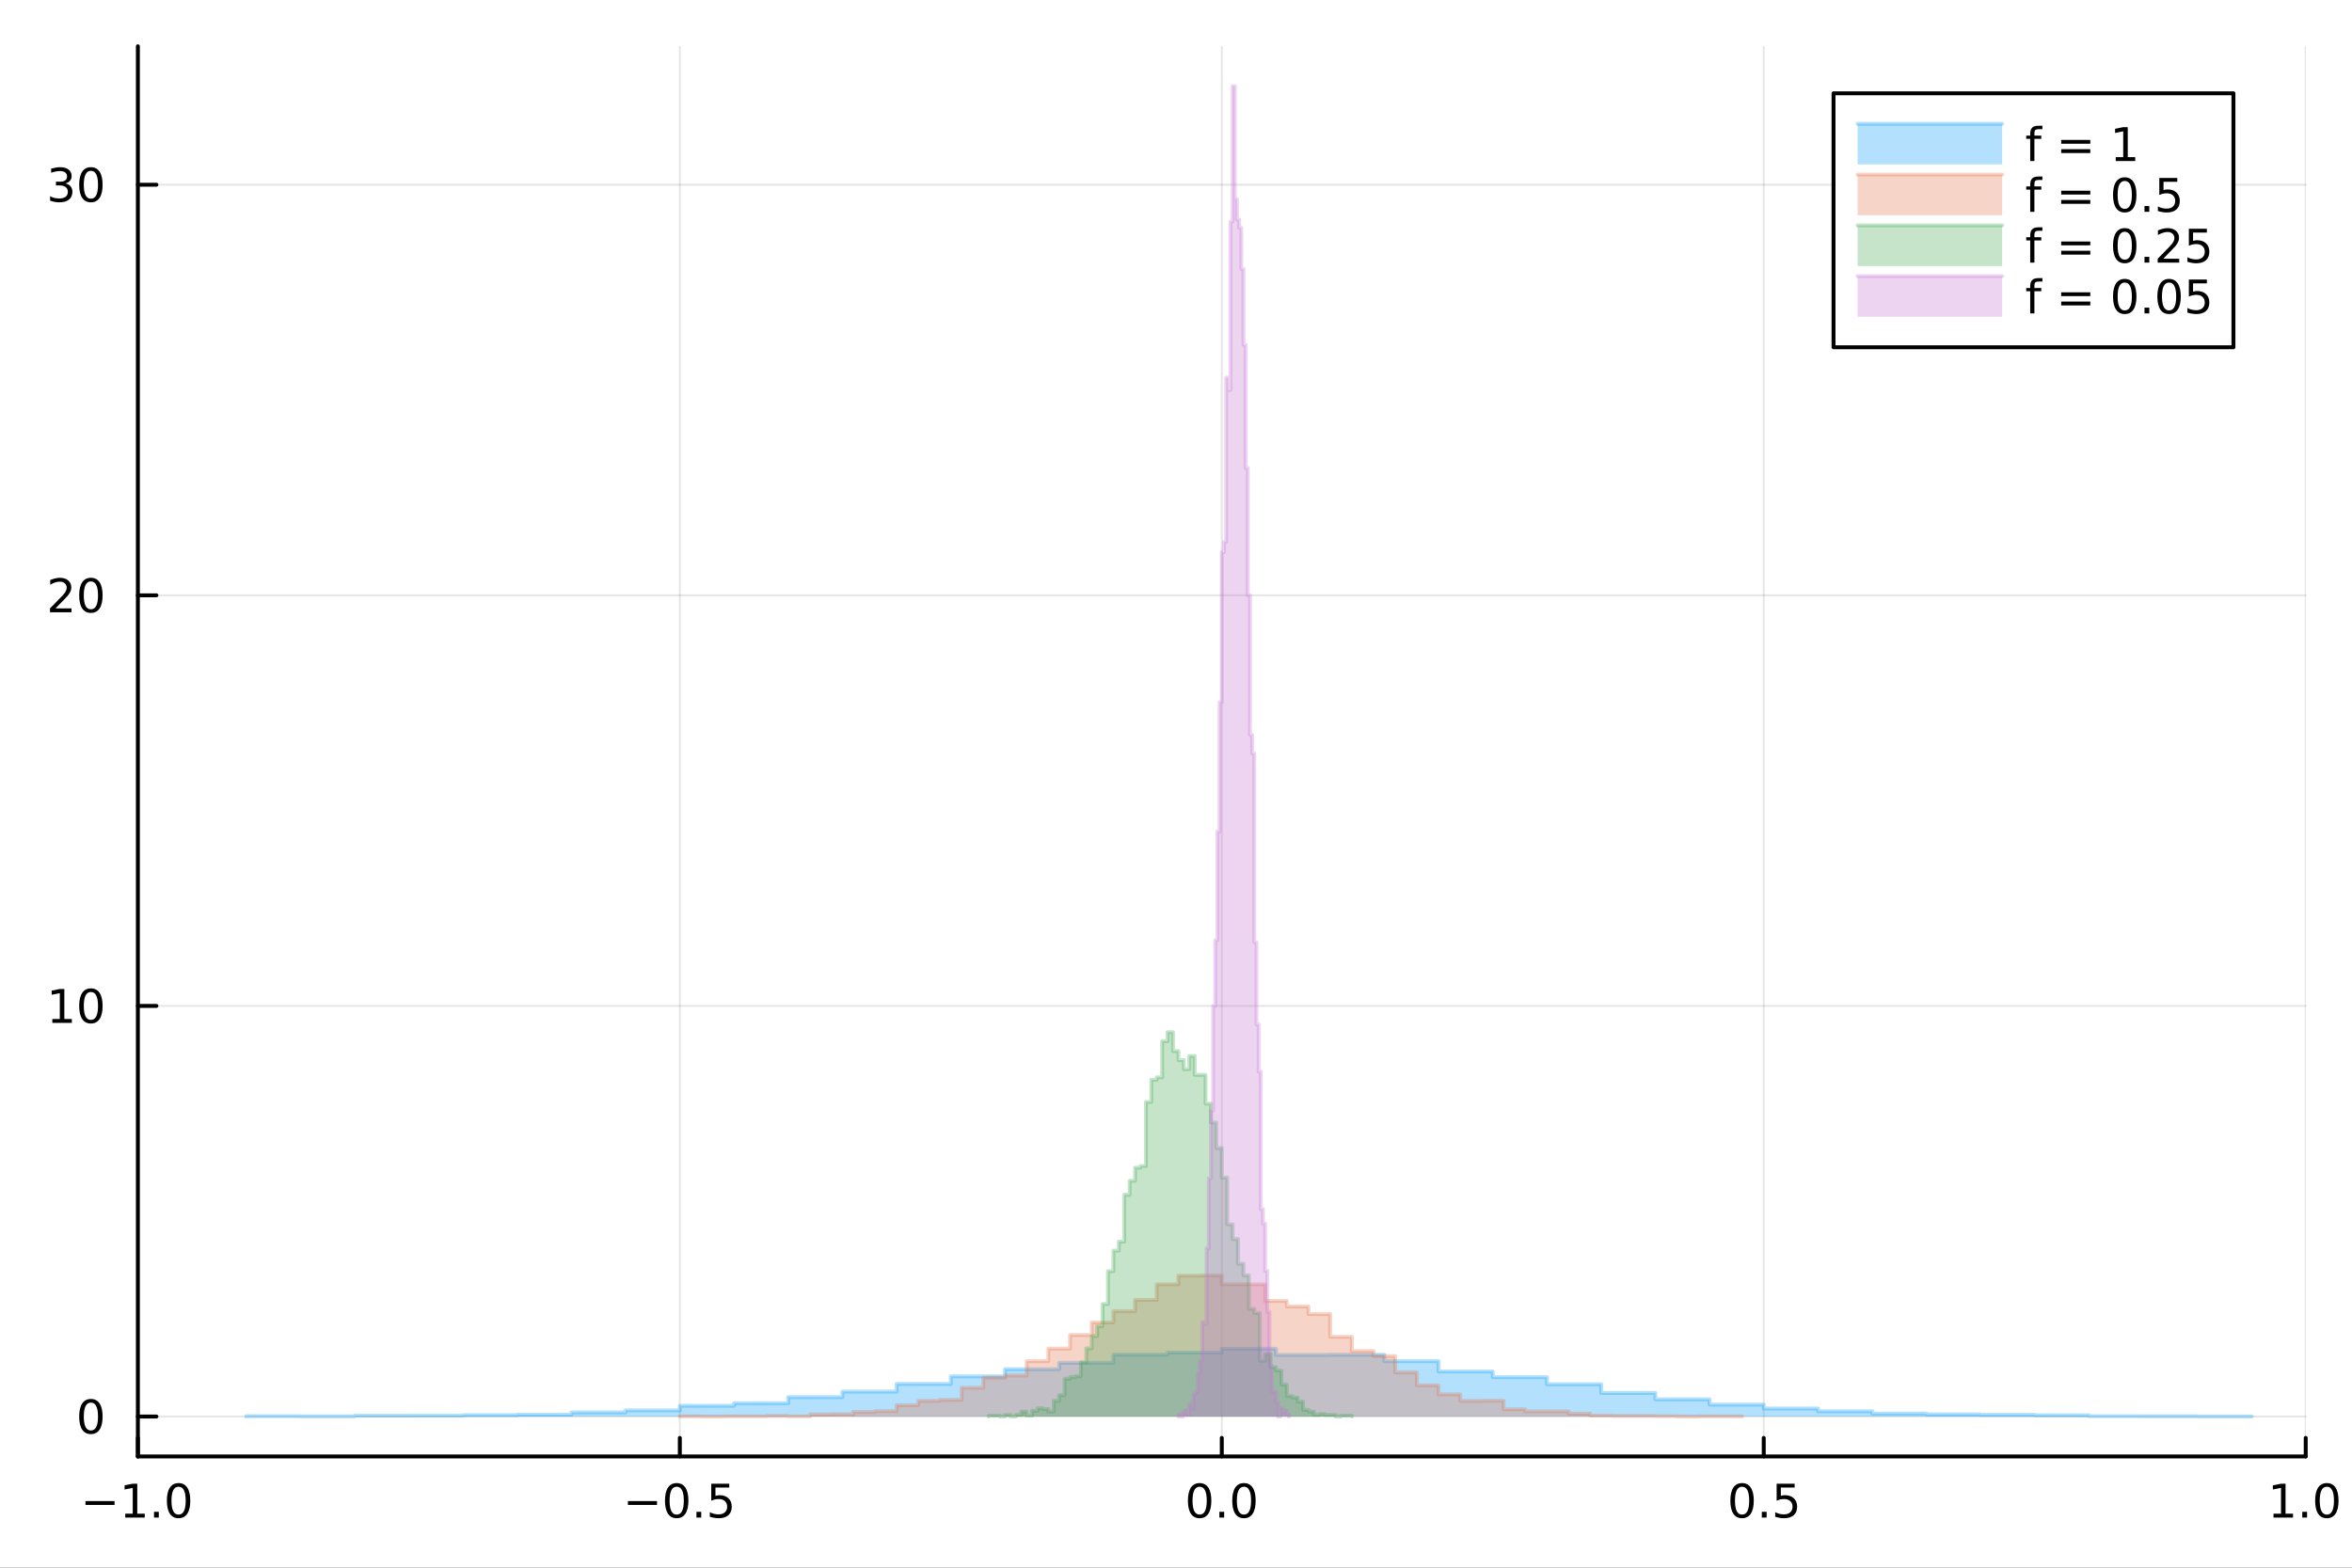 <?xml version="1.0" encoding="utf-8"?>
<svg xmlns="http://www.w3.org/2000/svg" xmlns:xlink="http://www.w3.org/1999/xlink" width="600" height="400" viewBox="0 0 2400 1600">
<rect x="0" y="0" width="2400" height="1600" fill="#333333" stroke="none"/>
<defs>
  <clipPath id="clip700">
    <rect x="0" y="0" width="2400" height="1600"/>
  </clipPath>
</defs>
<path clip-path="url(#clip700)" d="M0 1600 L2400 1600 L2400 0 L0 0  Z" fill="#ffffff" fill-rule="evenodd" fill-opacity="1"/>
<defs>
  <clipPath id="clip701">
    <rect x="480" y="0" width="1681" height="1600"/>
  </clipPath>
</defs>
<path clip-path="url(#clip700)" d="M140.696 1486.45 L2352.76 1486.45 L2352.76 47.244 L140.696 47.244  Z" fill="#ffffff" fill-rule="evenodd" fill-opacity="1"/>
<defs>
  <clipPath id="clip702">
    <rect x="140" y="47" width="2213" height="1440"/>
  </clipPath>
</defs>
<polyline clip-path="url(#clip702)" style="stroke:#000000; stroke-linecap:round; stroke-linejoin:round; stroke-width:2; stroke-opacity:0.1; fill:none" points="140.696,1486.45 140.696,47.244 "/>
<polyline clip-path="url(#clip702)" style="stroke:#000000; stroke-linecap:round; stroke-linejoin:round; stroke-width:2; stroke-opacity:0.1; fill:none" points="693.711,1486.45 693.711,47.244 "/>
<polyline clip-path="url(#clip702)" style="stroke:#000000; stroke-linecap:round; stroke-linejoin:round; stroke-width:2; stroke-opacity:0.1; fill:none" points="1246.73,1486.45 1246.73,47.244 "/>
<polyline clip-path="url(#clip702)" style="stroke:#000000; stroke-linecap:round; stroke-linejoin:round; stroke-width:2; stroke-opacity:0.1; fill:none" points="1799.74,1486.45 1799.74,47.244 "/>
<polyline clip-path="url(#clip702)" style="stroke:#000000; stroke-linecap:round; stroke-linejoin:round; stroke-width:2; stroke-opacity:0.1; fill:none" points="2352.76,1486.45 2352.76,47.244 "/>
<polyline clip-path="url(#clip700)" style="stroke:#000000; stroke-linecap:round; stroke-linejoin:round; stroke-width:4; stroke-opacity:1; fill:none" points="140.696,1486.45 2352.76,1486.45 "/>
<polyline clip-path="url(#clip700)" style="stroke:#000000; stroke-linecap:round; stroke-linejoin:round; stroke-width:4; stroke-opacity:1; fill:none" points="140.696,1486.45 140.696,1467.55 "/>
<polyline clip-path="url(#clip700)" style="stroke:#000000; stroke-linecap:round; stroke-linejoin:round; stroke-width:4; stroke-opacity:1; fill:none" points="693.711,1486.45 693.711,1467.55 "/>
<polyline clip-path="url(#clip700)" style="stroke:#000000; stroke-linecap:round; stroke-linejoin:round; stroke-width:4; stroke-opacity:1; fill:none" points="1246.73,1486.45 1246.73,1467.55 "/>
<polyline clip-path="url(#clip700)" style="stroke:#000000; stroke-linecap:round; stroke-linejoin:round; stroke-width:4; stroke-opacity:1; fill:none" points="1799.74,1486.45 1799.74,1467.55 "/>
<polyline clip-path="url(#clip700)" style="stroke:#000000; stroke-linecap:round; stroke-linejoin:round; stroke-width:4; stroke-opacity:1; fill:none" points="2352.76,1486.45 2352.76,1467.55 "/>
<path clip-path="url(#clip700)" d="M87.224 1532.02 L116.899 1532.02 L116.899 1535.95 L87.224 1535.95 L87.224 1532.02 Z" fill="#000000" fill-rule="nonzero" fill-opacity="1" /><path clip-path="url(#clip700)" d="M127.802 1544.91 L135.441 1544.91 L135.441 1518.55 L127.131 1520.21 L127.131 1515.95 L135.395 1514.29 L140.071 1514.29 L140.071 1544.91 L147.709 1544.91 L147.709 1548.85 L127.802 1548.85 L127.802 1544.91 Z" fill="#000000" fill-rule="nonzero" fill-opacity="1" /><path clip-path="url(#clip700)" d="M157.154 1542.97 L162.038 1542.97 L162.038 1548.85 L157.154 1548.85 L157.154 1542.97 Z" fill="#000000" fill-rule="nonzero" fill-opacity="1" /><path clip-path="url(#clip700)" d="M182.223 1517.37 Q178.612 1517.37 176.783 1520.93 Q174.978 1524.47 174.978 1531.6 Q174.978 1538.71 176.783 1542.27 Q178.612 1545.82 182.223 1545.82 Q185.857 1545.82 187.663 1542.27 Q189.492 1538.71 189.492 1531.6 Q189.492 1524.47 187.663 1520.93 Q185.857 1517.37 182.223 1517.37 M182.223 1513.66 Q188.033 1513.66 191.089 1518.27 Q194.167 1522.85 194.167 1531.6 Q194.167 1540.33 191.089 1544.94 Q188.033 1549.52 182.223 1549.52 Q176.413 1549.52 173.334 1544.94 Q170.279 1540.33 170.279 1531.6 Q170.279 1522.85 173.334 1518.27 Q176.413 1513.66 182.223 1513.66 Z" fill="#000000" fill-rule="nonzero" fill-opacity="1" /><path clip-path="url(#clip700)" d="M640.736 1532.02 L670.412 1532.02 L670.412 1535.95 L640.736 1535.95 L640.736 1532.02 Z" fill="#000000" fill-rule="nonzero" fill-opacity="1" /><path clip-path="url(#clip700)" d="M690.505 1517.37 Q686.894 1517.37 685.065 1520.93 Q683.259 1524.47 683.259 1531.6 Q683.259 1538.71 685.065 1542.27 Q686.894 1545.82 690.505 1545.82 Q694.139 1545.82 695.944 1542.27 Q697.773 1538.71 697.773 1531.6 Q697.773 1524.47 695.944 1520.93 Q694.139 1517.37 690.505 1517.37 M690.505 1513.66 Q696.315 1513.66 699.37 1518.27 Q702.449 1522.85 702.449 1531.6 Q702.449 1540.33 699.37 1544.94 Q696.315 1549.52 690.505 1549.52 Q684.694 1549.52 681.616 1544.94 Q678.56 1540.33 678.56 1531.6 Q678.56 1522.85 681.616 1518.27 Q684.694 1513.66 690.505 1513.66 Z" fill="#000000" fill-rule="nonzero" fill-opacity="1" /><path clip-path="url(#clip700)" d="M710.667 1542.97 L715.551 1542.97 L715.551 1548.85 L710.667 1548.85 L710.667 1542.97 Z" fill="#000000" fill-rule="nonzero" fill-opacity="1" /><path clip-path="url(#clip700)" d="M725.782 1514.29 L744.139 1514.29 L744.139 1518.22 L730.065 1518.22 L730.065 1526.7 Q731.083 1526.35 732.102 1526.19 Q733.12 1526 734.139 1526 Q739.926 1526 743.305 1529.17 Q746.685 1532.34 746.685 1537.76 Q746.685 1543.34 743.213 1546.44 Q739.74 1549.52 733.421 1549.52 Q731.245 1549.52 728.977 1549.15 Q726.731 1548.78 724.324 1548.04 L724.324 1543.34 Q726.407 1544.47 728.629 1545.03 Q730.852 1545.58 733.328 1545.58 Q737.333 1545.58 739.671 1543.48 Q742.009 1541.37 742.009 1537.76 Q742.009 1534.15 739.671 1532.04 Q737.333 1529.94 733.328 1529.94 Q731.453 1529.94 729.578 1530.35 Q727.727 1530.77 725.782 1531.65 L725.782 1514.29 Z" fill="#000000" fill-rule="nonzero" fill-opacity="1" /><path clip-path="url(#clip700)" d="M1224.11 1517.37 Q1220.5 1517.37 1218.67 1520.93 Q1216.86 1524.47 1216.86 1531.6 Q1216.86 1538.71 1218.67 1542.27 Q1220.5 1545.82 1224.11 1545.82 Q1227.74 1545.82 1229.55 1542.27 Q1231.38 1538.71 1231.38 1531.6 Q1231.38 1524.47 1229.55 1520.93 Q1227.74 1517.37 1224.11 1517.37 M1224.11 1513.66 Q1229.92 1513.66 1232.98 1518.27 Q1236.05 1522.85 1236.05 1531.6 Q1236.05 1540.33 1232.98 1544.94 Q1229.92 1549.52 1224.11 1549.52 Q1218.3 1549.52 1215.22 1544.94 Q1212.17 1540.33 1212.17 1531.6 Q1212.17 1522.85 1215.22 1518.27 Q1218.3 1513.66 1224.11 1513.66 Z" fill="#000000" fill-rule="nonzero" fill-opacity="1" /><path clip-path="url(#clip700)" d="M1244.27 1542.97 L1249.16 1542.97 L1249.16 1548.85 L1244.27 1548.85 L1244.27 1542.97 Z" fill="#000000" fill-rule="nonzero" fill-opacity="1" /><path clip-path="url(#clip700)" d="M1269.34 1517.37 Q1265.73 1517.37 1263.9 1520.93 Q1262.1 1524.47 1262.1 1531.6 Q1262.1 1538.71 1263.9 1542.27 Q1265.73 1545.82 1269.34 1545.82 Q1272.98 1545.82 1274.78 1542.27 Q1276.61 1538.71 1276.61 1531.6 Q1276.61 1524.47 1274.78 1520.93 Q1272.98 1517.37 1269.34 1517.37 M1269.34 1513.66 Q1275.15 1513.66 1278.21 1518.27 Q1281.29 1522.85 1281.29 1531.6 Q1281.29 1540.33 1278.21 1544.94 Q1275.15 1549.52 1269.34 1549.52 Q1263.53 1549.52 1260.45 1544.94 Q1257.4 1540.33 1257.4 1531.6 Q1257.4 1522.85 1260.45 1518.27 Q1263.53 1513.66 1269.34 1513.66 Z" fill="#000000" fill-rule="nonzero" fill-opacity="1" /><path clip-path="url(#clip700)" d="M1777.62 1517.37 Q1774.01 1517.37 1772.18 1520.93 Q1770.38 1524.47 1770.38 1531.6 Q1770.38 1538.71 1772.18 1542.27 Q1774.01 1545.82 1777.62 1545.82 Q1781.26 1545.82 1783.06 1542.27 Q1784.89 1538.71 1784.89 1531.6 Q1784.89 1524.47 1783.06 1520.93 Q1781.26 1517.37 1777.62 1517.37 M1777.62 1513.66 Q1783.43 1513.66 1786.49 1518.27 Q1789.57 1522.85 1789.57 1531.6 Q1789.57 1540.33 1786.49 1544.94 Q1783.43 1549.52 1777.62 1549.52 Q1771.81 1549.52 1768.73 1544.94 Q1765.68 1540.33 1765.68 1531.6 Q1765.68 1522.85 1768.73 1518.27 Q1771.81 1513.66 1777.62 1513.66 Z" fill="#000000" fill-rule="nonzero" fill-opacity="1" /><path clip-path="url(#clip700)" d="M1797.78 1542.97 L1802.67 1542.97 L1802.67 1548.85 L1797.78 1548.85 L1797.78 1542.97 Z" fill="#000000" fill-rule="nonzero" fill-opacity="1" /><path clip-path="url(#clip700)" d="M1812.9 1514.29 L1831.26 1514.29 L1831.26 1518.22 L1817.18 1518.22 L1817.18 1526.7 Q1818.2 1526.35 1819.22 1526.19 Q1820.24 1526 1821.26 1526 Q1827.04 1526 1830.42 1529.17 Q1833.8 1532.34 1833.8 1537.76 Q1833.8 1543.34 1830.33 1546.44 Q1826.86 1549.52 1820.54 1549.52 Q1818.36 1549.52 1816.09 1549.15 Q1813.85 1548.78 1811.44 1548.04 L1811.44 1543.34 Q1813.53 1544.47 1815.75 1545.03 Q1817.97 1545.58 1820.45 1545.58 Q1824.45 1545.58 1826.79 1543.48 Q1829.13 1541.37 1829.13 1537.76 Q1829.13 1534.15 1826.79 1532.04 Q1824.45 1529.94 1820.45 1529.94 Q1818.57 1529.94 1816.7 1530.35 Q1814.84 1530.77 1812.9 1531.65 L1812.9 1514.29 Z" fill="#000000" fill-rule="nonzero" fill-opacity="1" /><path clip-path="url(#clip700)" d="M2319.91 1544.91 L2327.55 1544.91 L2327.55 1518.55 L2319.24 1520.21 L2319.24 1515.95 L2327.5 1514.29 L2332.18 1514.29 L2332.18 1544.91 L2339.82 1544.91 L2339.82 1548.85 L2319.91 1548.85 L2319.91 1544.91 Z" fill="#000000" fill-rule="nonzero" fill-opacity="1" /><path clip-path="url(#clip700)" d="M2349.26 1542.97 L2354.14 1542.97 L2354.14 1548.85 L2349.26 1548.85 L2349.26 1542.97 Z" fill="#000000" fill-rule="nonzero" fill-opacity="1" /><path clip-path="url(#clip700)" d="M2374.33 1517.37 Q2370.72 1517.37 2368.89 1520.93 Q2367.08 1524.47 2367.08 1531.6 Q2367.08 1538.71 2368.89 1542.27 Q2370.72 1545.82 2374.33 1545.82 Q2377.96 1545.82 2379.77 1542.27 Q2381.6 1538.71 2381.6 1531.6 Q2381.6 1524.47 2379.77 1520.93 Q2377.96 1517.37 2374.33 1517.37 M2374.33 1513.66 Q2380.14 1513.66 2383.2 1518.27 Q2386.27 1522.85 2386.27 1531.6 Q2386.27 1540.33 2383.2 1544.94 Q2380.14 1549.52 2374.33 1549.52 Q2368.52 1549.52 2365.44 1544.94 Q2362.39 1540.33 2362.39 1531.6 Q2362.39 1522.85 2365.44 1518.27 Q2368.52 1513.66 2374.33 1513.66 Z" fill="#000000" fill-rule="nonzero" fill-opacity="1" /><polyline clip-path="url(#clip702)" style="stroke:#000000; stroke-linecap:round; stroke-linejoin:round; stroke-width:2; stroke-opacity:0.1; fill:none" points="140.696,1445.72 2352.76,1445.72 "/>
<polyline clip-path="url(#clip702)" style="stroke:#000000; stroke-linecap:round; stroke-linejoin:round; stroke-width:2; stroke-opacity:0.1; fill:none" points="140.696,1026.66 2352.76,1026.66 "/>
<polyline clip-path="url(#clip702)" style="stroke:#000000; stroke-linecap:round; stroke-linejoin:round; stroke-width:2; stroke-opacity:0.1; fill:none" points="140.696,607.605 2352.76,607.605 "/>
<polyline clip-path="url(#clip702)" style="stroke:#000000; stroke-linecap:round; stroke-linejoin:round; stroke-width:2; stroke-opacity:0.1; fill:none" points="140.696,188.55 2352.76,188.55 "/>
<polyline clip-path="url(#clip700)" style="stroke:#000000; stroke-linecap:round; stroke-linejoin:round; stroke-width:4; stroke-opacity:1; fill:none" points="140.696,1486.45 140.696,47.244 "/>
<polyline clip-path="url(#clip700)" style="stroke:#000000; stroke-linecap:round; stroke-linejoin:round; stroke-width:4; stroke-opacity:1; fill:none" points="140.696,1445.72 159.593,1445.72 "/>
<polyline clip-path="url(#clip700)" style="stroke:#000000; stroke-linecap:round; stroke-linejoin:round; stroke-width:4; stroke-opacity:1; fill:none" points="140.696,1026.66 159.593,1026.66 "/>
<polyline clip-path="url(#clip700)" style="stroke:#000000; stroke-linecap:round; stroke-linejoin:round; stroke-width:4; stroke-opacity:1; fill:none" points="140.696,607.605 159.593,607.605 "/>
<polyline clip-path="url(#clip700)" style="stroke:#000000; stroke-linecap:round; stroke-linejoin:round; stroke-width:4; stroke-opacity:1; fill:none" points="140.696,188.55 159.593,188.55 "/>
<path clip-path="url(#clip700)" d="M92.751 1431.51 Q89.14 1431.51 87.311 1435.08 Q85.506 1438.62 85.506 1445.75 Q85.506 1452.86 87.311 1456.42 Q89.14 1459.96 92.751 1459.96 Q96.385 1459.96 98.191 1456.42 Q100.02 1452.86 100.02 1445.75 Q100.02 1438.62 98.191 1435.08 Q96.385 1431.51 92.751 1431.51 M92.751 1427.81 Q98.561 1427.81 101.617 1432.42 Q104.696 1437 104.696 1445.75 Q104.696 1454.48 101.617 1459.08 Q98.561 1463.67 92.751 1463.67 Q86.941 1463.67 83.862 1459.08 Q80.807 1454.48 80.807 1445.75 Q80.807 1437 83.862 1432.42 Q86.941 1427.81 92.751 1427.81 Z" fill="#000000" fill-rule="nonzero" fill-opacity="1" /><path clip-path="url(#clip700)" d="M53.4 1040.01 L61.038 1040.01 L61.038 1013.64 L52.728 1015.31 L52.728 1011.05 L60.992 1009.38 L65.668 1009.38 L65.668 1040.01 L73.307 1040.01 L73.307 1043.94 L53.4 1043.94 L53.4 1040.01 Z" fill="#000000" fill-rule="nonzero" fill-opacity="1" /><path clip-path="url(#clip700)" d="M92.751 1012.46 Q89.14 1012.46 87.311 1016.02 Q85.506 1019.57 85.506 1026.7 Q85.506 1033.8 87.311 1037.37 Q89.14 1040.91 92.751 1040.91 Q96.385 1040.91 98.191 1037.37 Q100.02 1033.8 100.02 1026.7 Q100.02 1019.57 98.191 1016.02 Q96.385 1012.46 92.751 1012.46 M92.751 1008.76 Q98.561 1008.76 101.617 1013.36 Q104.696 1017.95 104.696 1026.7 Q104.696 1035.42 101.617 1040.03 Q98.561 1044.61 92.751 1044.61 Q86.941 1044.61 83.862 1040.03 Q80.807 1035.42 80.807 1026.7 Q80.807 1017.95 83.862 1013.36 Q86.941 1008.76 92.751 1008.76 Z" fill="#000000" fill-rule="nonzero" fill-opacity="1" /><path clip-path="url(#clip700)" d="M56.617 620.95 L72.936 620.95 L72.936 624.885 L50.992 624.885 L50.992 620.95 Q53.654 618.195 58.237 613.566 Q62.844 608.913 64.025 607.57 Q66.27 605.047 67.149 603.311 Q68.052 601.552 68.052 599.862 Q68.052 597.107 66.108 595.371 Q64.186 593.635 61.085 593.635 Q58.886 593.635 56.432 594.399 Q54.001 595.163 51.224 596.714 L51.224 591.992 Q54.048 590.857 56.501 590.279 Q58.955 589.7 60.992 589.7 Q66.362 589.7 69.557 592.385 Q72.751 595.07 72.751 599.561 Q72.751 601.691 71.941 603.612 Q71.154 605.51 69.048 608.103 Q68.469 608.774 65.367 611.991 Q62.265 615.186 56.617 620.95 Z" fill="#000000" fill-rule="nonzero" fill-opacity="1" /><path clip-path="url(#clip700)" d="M92.751 593.404 Q89.14 593.404 87.311 596.968 Q85.506 600.51 85.506 607.64 Q85.506 614.746 87.311 618.311 Q89.14 621.853 92.751 621.853 Q96.385 621.853 98.191 618.311 Q100.02 614.746 100.02 607.64 Q100.02 600.51 98.191 596.968 Q96.385 593.404 92.751 593.404 M92.751 589.7 Q98.561 589.7 101.617 594.306 Q104.696 598.89 104.696 607.64 Q104.696 616.366 101.617 620.973 Q98.561 625.556 92.751 625.556 Q86.941 625.556 83.862 620.973 Q80.807 616.366 80.807 607.64 Q80.807 598.89 83.862 594.306 Q86.941 589.7 92.751 589.7 Z" fill="#000000" fill-rule="nonzero" fill-opacity="1" /><path clip-path="url(#clip700)" d="M66.756 187.195 Q70.112 187.913 71.987 190.182 Q73.885 192.45 73.885 195.783 Q73.885 200.899 70.367 203.7 Q66.849 206.501 60.367 206.501 Q58.191 206.501 55.876 206.061 Q53.585 205.644 51.131 204.788 L51.131 200.274 Q53.075 201.408 55.39 201.987 Q57.705 202.566 60.228 202.566 Q64.626 202.566 66.918 200.83 Q69.233 199.093 69.233 195.783 Q69.233 192.728 67.08 191.015 Q64.95 189.279 61.131 189.279 L57.103 189.279 L57.103 185.436 L61.316 185.436 Q64.765 185.436 66.594 184.07 Q68.423 182.682 68.423 180.089 Q68.423 177.427 66.525 176.015 Q64.65 174.58 61.131 174.58 Q59.21 174.58 57.011 174.996 Q54.812 175.413 52.173 176.293 L52.173 172.126 Q54.835 171.385 57.15 171.015 Q59.487 170.645 61.548 170.645 Q66.872 170.645 69.974 173.075 Q73.075 175.483 73.075 179.603 Q73.075 182.473 71.432 184.464 Q69.788 186.432 66.756 187.195 Z" fill="#000000" fill-rule="nonzero" fill-opacity="1" /><path clip-path="url(#clip700)" d="M92.751 174.348 Q89.14 174.348 87.311 177.913 Q85.506 181.455 85.506 188.584 Q85.506 195.691 87.311 199.256 Q89.14 202.797 92.751 202.797 Q96.385 202.797 98.191 199.256 Q100.02 195.691 100.02 188.584 Q100.02 181.455 98.191 177.913 Q96.385 174.348 92.751 174.348 M92.751 170.645 Q98.561 170.645 101.617 175.251 Q104.696 179.834 104.696 188.584 Q104.696 197.311 101.617 201.918 Q98.561 206.501 92.751 206.501 Q86.941 206.501 83.862 201.918 Q80.807 197.311 80.807 188.584 Q80.807 179.834 83.862 175.251 Q86.941 170.645 92.751 170.645 Z" fill="#000000" fill-rule="nonzero" fill-opacity="1" /><path clip-path="url(#clip702)" d="M251.299 1445.72 L251.299 1445.38 L306.6 1445.38 L306.6 1445.55 L361.902 1445.55 L361.902 1444.88 L417.203 1444.88 L417.203 1444.79 L472.505 1444.79 L472.505 1444.29 L527.806 1444.29 L527.806 1443.79 L583.108 1443.79 L583.108 1441.53 L638.409 1441.53 L638.409 1439.43 L693.711 1439.43 L693.711 1434.74 L749.012 1434.74 L749.012 1432.14 L804.314 1432.14 L804.314 1425.94 L859.615 1425.94 L859.615 1420.32 L914.917 1420.32 L914.917 1412.44 L970.218 1412.44 L970.218 1404.73 L1025.52 1404.73 L1025.52 1397.44 L1080.82 1397.44 L1080.82 1390.9 L1136.12 1390.9 L1136.12 1382.61 L1191.42 1382.61 L1191.42 1380.51 L1246.73 1380.51 L1246.73 1376.57 L1302.03 1376.57 L1302.03 1382.86 L1357.33 1382.86 L1357.33 1382.69 L1412.63 1382.69 L1412.63 1389.23 L1467.93 1389.23 L1467.93 1399.79 L1523.23 1399.79 L1523.23 1405.57 L1578.53 1405.57 L1578.53 1412.78 L1633.84 1412.78 L1633.84 1421.66 L1689.14 1421.66 L1689.14 1428.2 L1744.44 1428.2 L1744.44 1433.56 L1799.74 1433.56 L1799.74 1437.59 L1855.04 1437.59 L1855.04 1440.35 L1910.34 1440.35 L1910.34 1442.7 L1965.65 1442.7 L1965.65 1443.54 L2020.95 1443.54 L2020.95 1443.96 L2076.25 1443.96 L2076.25 1444.46 L2131.55 1444.46 L2131.55 1445.38 L2186.85 1445.38 L2186.85 1445.46 L2242.15 1445.46 L2242.15 1445.63 L2297.45 1445.63 L2297.45 1445.72 L2297.45 1445.72 L2297.45 1445.72 L2242.15 1445.72 L2242.15 1445.72 L2186.85 1445.72 L2186.85 1445.72 L2131.55 1445.72 L2131.55 1445.72 L2076.25 1445.72 L2076.25 1445.72 L2020.95 1445.72 L2020.95 1445.72 L1965.65 1445.72 L1965.65 1445.72 L1910.34 1445.72 L1910.34 1445.72 L1855.04 1445.72 L1855.04 1445.72 L1799.74 1445.72 L1799.74 1445.72 L1744.44 1445.72 L1744.44 1445.72 L1689.14 1445.72 L1689.14 1445.72 L1633.84 1445.72 L1633.84 1445.72 L1578.53 1445.72 L1578.53 1445.72 L1523.23 1445.72 L1523.23 1445.72 L1467.93 1445.72 L1467.93 1445.72 L1412.63 1445.72 L1412.63 1445.72 L1357.33 1445.72 L1357.33 1445.72 L1302.03 1445.72 L1302.03 1445.72 L1246.73 1445.72 L1246.73 1445.72 L1191.42 1445.72 L1191.42 1445.72 L1136.12 1445.72 L1136.12 1445.72 L1080.82 1445.72 L1080.82 1445.72 L1025.52 1445.72 L1025.52 1445.72 L970.218 1445.72 L970.218 1445.72 L914.917 1445.72 L914.917 1445.72 L859.615 1445.72 L859.615 1445.72 L804.314 1445.72 L804.314 1445.72 L749.012 1445.72 L749.012 1445.72 L693.711 1445.72 L693.711 1445.72 L638.409 1445.72 L638.409 1445.72 L583.108 1445.72 L583.108 1445.72 L527.806 1445.72 L527.806 1445.72 L472.505 1445.72 L472.505 1445.72 L417.203 1445.72 L417.203 1445.72 L361.902 1445.72 L361.902 1445.72 L306.6 1445.72 L306.6 1445.72 L251.299 1445.72 L251.299 1445.72  Z" fill="#009af9" fill-rule="evenodd" fill-opacity="0.3"/>
<polyline clip-path="url(#clip702)" style="stroke:#009af9; stroke-linecap:round; stroke-linejoin:round; stroke-width:4; stroke-opacity:0.3; fill:none" points="251.299,1445.72 251.299,1445.38 306.6,1445.38 306.6,1445.55 361.902,1445.55 361.902,1444.88 417.203,1444.88 417.203,1444.79 472.505,1444.79 472.505,1444.29 527.806,1444.29 527.806,1443.79 583.108,1443.79 583.108,1441.53 638.409,1441.53 638.409,1439.43 693.711,1439.43 693.711,1434.74 749.012,1434.74 749.012,1432.14 804.314,1432.14 804.314,1425.94 859.615,1425.94 859.615,1420.32 914.917,1420.32 914.917,1412.44 970.218,1412.44 970.218,1404.73 1025.52,1404.73 1025.52,1397.44 1080.82,1397.44 1080.82,1390.9 1136.12,1390.9 1136.12,1382.61 1191.42,1382.61 1191.42,1380.51 1246.73,1380.51 1246.73,1376.57 1302.03,1376.57 1302.03,1382.86 1357.33,1382.86 1357.33,1382.69 1412.63,1382.69 1412.63,1389.23 1467.93,1389.23 1467.93,1399.79 1523.23,1399.79 1523.23,1405.57 1578.53,1405.57 1578.53,1412.78 1633.84,1412.78 1633.84,1421.66 1689.14,1421.66 1689.14,1428.2 1744.44,1428.2 1744.44,1433.56 1799.74,1433.56 1799.74,1437.59 1855.04,1437.59 1855.04,1440.35 1910.34,1440.35 1910.34,1442.7 1965.65,1442.7 1965.65,1443.54 2020.95,1443.54 2020.95,1443.96 2076.25,1443.96 2076.25,1444.46 2131.55,1444.46 2131.55,1445.38 2186.85,1445.38 2186.85,1445.46 2242.15,1445.46 2242.15,1445.63 2297.45,1445.63 2297.45,1445.72 "/>
<path clip-path="url(#clip702)" d="M693.711 1445.72 L693.711 1445.51 L715.831 1445.51 L715.831 1445.72 L737.952 1445.72 L737.952 1445.51 L760.072 1445.51 L760.072 1445.51 L782.193 1445.51 L782.193 1445.09 L804.314 1445.09 L804.314 1445.51 L826.434 1445.51 L826.434 1443.62 L848.555 1443.62 L848.555 1443.41 L870.675 1443.41 L870.675 1441.11 L892.796 1441.11 L892.796 1440.27 L914.917 1440.27 L914.917 1434.19 L937.037 1434.19 L937.037 1429.79 L959.158 1429.79 L959.158 1428.74 L981.278 1428.74 L981.278 1416.38 L1003.4 1416.38 L1003.4 1406.11 L1025.52 1406.11 L1025.52 1403.81 L1047.64 1403.81 L1047.64 1389.14 L1069.76 1389.14 L1069.76 1376.36 L1091.88 1376.36 L1091.88 1362.53 L1114 1362.53 L1114 1349.75 L1136.12 1349.75 L1136.12 1338.23 L1158.24 1338.23 L1158.24 1326.7 L1180.36 1326.7 L1180.36 1310.78 L1202.48 1310.78 L1202.48 1301.98 L1224.61 1301.98 L1224.61 1301.77 L1246.73 1301.77 L1246.73 1310.78 L1268.85 1310.78 L1268.85 1310.78 L1290.97 1310.78 L1290.97 1327.75 L1313.09 1327.75 L1313.09 1333.41 L1335.21 1333.41 L1335.21 1341.16 L1357.33 1341.16 L1357.33 1364.42 L1379.45 1364.42 L1379.45 1378.88 L1401.57 1378.88 L1401.57 1384.11 L1423.69 1384.11 L1423.69 1400.67 L1445.81 1400.67 L1445.81 1413.87 L1467.93 1413.87 L1467.93 1423.09 L1490.05 1423.09 L1490.05 1429.79 L1512.17 1429.79 L1512.17 1429.58 L1534.29 1429.58 L1534.29 1438.38 L1556.41 1438.38 L1556.41 1440.48 L1578.53 1440.48 L1578.53 1440.48 L1600.66 1440.48 L1600.66 1442.78 L1622.78 1442.78 L1622.78 1444.67 L1644.9 1444.67 L1644.9 1445.09 L1667.02 1445.09 L1667.02 1445.09 L1689.14 1445.09 L1689.14 1445.3 L1711.26 1445.3 L1711.26 1445.72 L1733.38 1445.72 L1733.38 1445.51 L1755.5 1445.51 L1755.5 1445.51 L1777.62 1445.51 L1777.62 1445.72 L1777.62 1445.72 L1777.62 1445.72 L1755.5 1445.72 L1755.5 1445.72 L1733.38 1445.72 L1733.38 1445.72 L1711.26 1445.72 L1711.26 1445.72 L1689.14 1445.72 L1689.14 1445.72 L1667.02 1445.72 L1667.02 1445.72 L1644.9 1445.72 L1644.9 1445.72 L1622.78 1445.72 L1622.78 1445.72 L1600.66 1445.72 L1600.66 1445.72 L1578.53 1445.72 L1578.53 1445.72 L1556.41 1445.72 L1556.41 1445.72 L1534.29 1445.72 L1534.29 1445.72 L1512.17 1445.72 L1512.17 1445.72 L1490.05 1445.72 L1490.05 1445.72 L1467.93 1445.72 L1467.93 1445.72 L1445.81 1445.72 L1445.81 1445.72 L1423.69 1445.72 L1423.69 1445.72 L1401.57 1445.72 L1401.57 1445.72 L1379.45 1445.72 L1379.45 1445.72 L1357.33 1445.72 L1357.33 1445.72 L1335.21 1445.72 L1335.21 1445.72 L1313.09 1445.72 L1313.09 1445.72 L1290.97 1445.72 L1290.97 1445.72 L1268.85 1445.72 L1268.85 1445.72 L1246.73 1445.72 L1246.73 1445.72 L1224.61 1445.72 L1224.61 1445.72 L1202.48 1445.72 L1202.48 1445.72 L1180.36 1445.72 L1180.36 1445.72 L1158.24 1445.72 L1158.24 1445.72 L1136.12 1445.72 L1136.12 1445.72 L1114 1445.72 L1114 1445.72 L1091.88 1445.72 L1091.88 1445.72 L1069.76 1445.72 L1069.76 1445.72 L1047.64 1445.72 L1047.64 1445.72 L1025.52 1445.72 L1025.52 1445.72 L1003.4 1445.72 L1003.4 1445.72 L981.278 1445.72 L981.278 1445.72 L959.158 1445.72 L959.158 1445.72 L937.037 1445.72 L937.037 1445.72 L914.917 1445.72 L914.917 1445.72 L892.796 1445.72 L892.796 1445.72 L870.675 1445.72 L870.675 1445.72 L848.555 1445.72 L848.555 1445.72 L826.434 1445.72 L826.434 1445.72 L804.314 1445.72 L804.314 1445.72 L782.193 1445.72 L782.193 1445.72 L760.072 1445.72 L760.072 1445.72 L737.952 1445.72 L737.952 1445.72 L715.831 1445.72 L715.831 1445.72 L693.711 1445.72 L693.711 1445.72  Z" fill="#e26f46" fill-rule="evenodd" fill-opacity="0.3"/>
<polyline clip-path="url(#clip702)" style="stroke:#e26f46; stroke-linecap:round; stroke-linejoin:round; stroke-width:4; stroke-opacity:0.3; fill:none" points="693.711,1445.72 693.711,1445.51 715.831,1445.51 715.831,1445.72 737.952,1445.72 737.952,1445.51 760.072,1445.51 782.193,1445.51 782.193,1445.09 804.314,1445.09 804.314,1445.51 826.434,1445.51 826.434,1443.62 848.555,1443.62 848.555,1443.41 870.675,1443.41 870.675,1441.11 892.796,1441.11 892.796,1440.27 914.917,1440.27 914.917,1434.19 937.037,1434.19 937.037,1429.79 959.158,1429.79 959.158,1428.74 981.278,1428.74 981.278,1416.38 1003.4,1416.38 1003.4,1406.11 1025.52,1406.11 1025.52,1403.81 1047.64,1403.81 1047.64,1389.14 1069.76,1389.14 1069.76,1376.36 1091.88,1376.36 1091.88,1362.53 1114,1362.53 1114,1349.75 1136.12,1349.75 1136.12,1338.23 1158.24,1338.23 1158.24,1326.7 1180.36,1326.7 1180.36,1310.78 1202.48,1310.78 1202.48,1301.98 1224.61,1301.98 1224.61,1301.77 1246.73,1301.77 1246.73,1310.78 1268.85,1310.78 1290.97,1310.78 1290.97,1327.75 1313.09,1327.75 1313.09,1333.41 1335.21,1333.41 1335.21,1341.16 1357.33,1341.16 1357.33,1364.42 1379.45,1364.42 1379.45,1378.88 1401.57,1378.88 1401.57,1384.11 1423.69,1384.11 1423.69,1400.67 1445.81,1400.67 1445.81,1413.87 1467.93,1413.87 1467.93,1423.09 1490.05,1423.09 1490.05,1429.79 1512.17,1429.79 1512.17,1429.58 1534.29,1429.58 1534.29,1438.38 1556.41,1438.38 1556.41,1440.48 1578.53,1440.48 1600.66,1440.48 1600.66,1442.78 1622.78,1442.78 1622.78,1444.67 1644.9,1444.67 1644.9,1445.09 1667.02,1445.09 1689.14,1445.09 1689.14,1445.3 1711.26,1445.3 1711.26,1445.72 1733.38,1445.72 1733.38,1445.51 1755.5,1445.51 1777.62,1445.51 1777.62,1445.72 "/>
<path clip-path="url(#clip702)" d="M1008.93 1445.72 L1008.93 1444.88 L1014.46 1444.88 L1014.46 1444.88 L1019.99 1444.88 L1019.99 1445.72 L1025.52 1445.72 L1025.52 1444.04 L1031.05 1444.04 L1031.05 1445.72 L1036.58 1445.72 L1036.58 1444.04 L1042.11 1444.04 L1042.11 1440.69 L1047.64 1440.69 L1047.64 1444.88 L1053.17 1444.88 L1053.17 1439.85 L1058.7 1439.85 L1058.7 1437.33 L1064.23 1437.33 L1064.23 1438.17 L1069.76 1438.17 L1069.76 1440.69 L1075.29 1440.69 L1075.29 1429.79 L1080.82 1429.79 L1080.82 1423.92 L1086.35 1423.92 L1086.35 1407.16 L1091.88 1407.16 L1091.88 1405.49 L1097.41 1405.49 L1097.41 1404.65 L1102.94 1404.65 L1102.94 1390.4 L1108.47 1390.4 L1108.47 1376.15 L1114 1376.15 L1114 1363.58 L1119.53 1363.58 L1119.53 1353.52 L1125.06 1353.52 L1125.06 1330.89 L1130.59 1330.89 L1130.59 1297.37 L1136.12 1297.37 L1136.12 1276.42 L1141.65 1276.42 L1141.65 1267.2 L1147.18 1267.2 L1147.18 1219.43 L1152.71 1219.43 L1152.71 1205.18 L1158.24 1205.18 L1158.24 1191.77 L1163.77 1191.77 L1163.77 1190.09 L1169.3 1190.09 L1169.3 1124.72 L1174.83 1124.72 L1174.83 1102.09 L1180.36 1102.09 L1180.36 1099.58 L1185.89 1099.58 L1185.89 1062.7 L1191.42 1062.7 L1191.42 1053.48 L1196.95 1053.48 L1196.95 1072.76 L1202.48 1072.76 L1202.48 1081.98 L1208.01 1081.98 L1208.01 1091.19 L1213.54 1091.19 L1213.54 1077.79 L1219.07 1077.79 L1219.07 1097.06 L1224.61 1097.06 L1224.61 1097.06 L1230.14 1097.06 L1230.14 1126.4 L1235.67 1126.4 L1235.67 1145.67 L1241.2 1145.67 L1241.2 1171.65 L1246.73 1171.65 L1246.73 1201.83 L1252.26 1201.83 L1252.26 1249.6 L1257.79 1249.6 L1257.79 1264.68 L1263.32 1264.68 L1263.32 1289.83 L1268.85 1289.83 L1268.85 1301.56 L1274.38 1301.56 L1274.38 1335.92 L1279.91 1335.92 L1279.91 1340.11 L1285.44 1340.11 L1285.44 1388.72 L1290.97 1388.72 L1290.97 1382.02 L1296.5 1382.02 L1296.5 1395.43 L1302.03 1395.43 L1302.03 1398.78 L1307.56 1398.78 L1307.56 1413.03 L1313.09 1413.03 L1313.09 1424.76 L1318.62 1424.76 L1318.62 1426.44 L1324.15 1426.44 L1324.15 1430.63 L1329.68 1430.63 L1329.68 1439.01 L1335.21 1439.01 L1335.21 1440.69 L1340.74 1440.69 L1340.74 1444.04 L1346.27 1444.04 L1346.27 1443.2 L1351.8 1443.2 L1351.8 1444.04 L1357.33 1444.04 L1357.33 1444.04 L1362.86 1444.04 L1362.86 1445.72 L1368.39 1445.72 L1368.39 1444.88 L1373.92 1444.88 L1373.92 1444.88 L1379.45 1444.88 L1379.45 1445.72 L1379.45 1445.72 L1379.45 1445.72 L1373.92 1445.72 L1373.92 1445.72 L1368.39 1445.72 L1368.39 1445.72 L1362.86 1445.72 L1362.86 1445.72 L1357.33 1445.72 L1357.33 1445.72 L1351.8 1445.72 L1351.8 1445.72 L1346.27 1445.72 L1346.27 1445.72 L1340.74 1445.72 L1340.74 1445.72 L1335.21 1445.72 L1335.21 1445.72 L1329.68 1445.72 L1329.68 1445.72 L1324.15 1445.72 L1324.15 1445.72 L1318.62 1445.72 L1318.62 1445.72 L1313.09 1445.72 L1313.09 1445.72 L1307.56 1445.72 L1307.56 1445.72 L1302.03 1445.72 L1302.03 1445.72 L1296.5 1445.72 L1296.5 1445.72 L1290.97 1445.72 L1290.97 1445.72 L1285.44 1445.72 L1285.44 1445.72 L1279.91 1445.72 L1279.91 1445.72 L1274.38 1445.72 L1274.38 1445.72 L1268.85 1445.72 L1268.85 1445.72 L1263.32 1445.72 L1263.32 1445.72 L1257.79 1445.72 L1257.79 1445.72 L1252.26 1445.72 L1252.26 1445.72 L1246.73 1445.72 L1246.73 1445.72 L1241.2 1445.72 L1241.2 1445.72 L1235.67 1445.72 L1235.67 1445.72 L1230.14 1445.72 L1230.14 1445.72 L1224.61 1445.72 L1224.61 1445.72 L1219.07 1445.72 L1219.07 1445.72 L1213.54 1445.72 L1213.54 1445.72 L1208.01 1445.72 L1208.01 1445.72 L1202.48 1445.72 L1202.48 1445.72 L1196.95 1445.72 L1196.95 1445.72 L1191.42 1445.72 L1191.42 1445.72 L1185.89 1445.72 L1185.89 1445.72 L1180.36 1445.72 L1180.36 1445.72 L1174.83 1445.72 L1174.83 1445.72 L1169.3 1445.72 L1169.3 1445.72 L1163.77 1445.72 L1163.77 1445.72 L1158.24 1445.72 L1158.24 1445.72 L1152.71 1445.72 L1152.71 1445.72 L1147.18 1445.72 L1147.18 1445.72 L1141.65 1445.72 L1141.65 1445.72 L1136.12 1445.72 L1136.12 1445.72 L1130.59 1445.72 L1130.59 1445.72 L1125.06 1445.72 L1125.06 1445.72 L1119.53 1445.72 L1119.53 1445.72 L1114 1445.72 L1114 1445.72 L1108.47 1445.72 L1108.47 1445.72 L1102.94 1445.72 L1102.94 1445.72 L1097.41 1445.72 L1097.41 1445.72 L1091.88 1445.72 L1091.88 1445.72 L1086.35 1445.72 L1086.35 1445.72 L1080.82 1445.72 L1080.82 1445.72 L1075.29 1445.72 L1075.29 1445.72 L1069.76 1445.72 L1069.76 1445.72 L1064.23 1445.72 L1064.23 1445.72 L1058.7 1445.72 L1058.7 1445.72 L1053.17 1445.72 L1053.17 1445.72 L1047.64 1445.72 L1047.64 1445.72 L1042.11 1445.72 L1042.11 1445.72 L1036.58 1445.72 L1036.58 1445.72 L1031.05 1445.72 L1031.05 1445.72 L1025.52 1445.72 L1025.52 1445.72 L1019.99 1445.72 L1019.99 1445.72 L1014.46 1445.72 L1014.46 1445.72 L1008.93 1445.72 L1008.93 1445.72  Z" fill="#3da44d" fill-rule="evenodd" fill-opacity="0.3"/>
<polyline clip-path="url(#clip702)" style="stroke:#3da44d; stroke-linecap:round; stroke-linejoin:round; stroke-width:4; stroke-opacity:0.3; fill:none" points="1008.93,1445.72 1008.93,1444.88 1014.46,1444.88 1019.99,1444.88 1019.99,1445.72 1025.52,1445.72 1025.52,1444.04 1031.05,1444.04 1031.05,1445.72 1036.58,1445.72 1036.58,1444.04 1042.11,1444.04 1042.11,1440.69 1047.64,1440.69 1047.64,1444.88 1053.17,1444.88 1053.17,1439.85 1058.7,1439.85 1058.7,1437.33 1064.23,1437.33 1064.23,1438.17 1069.76,1438.17 1069.76,1440.69 1075.29,1440.69 1075.29,1429.79 1080.82,1429.79 1080.82,1423.92 1086.35,1423.92 1086.35,1407.16 1091.88,1407.16 1091.88,1405.49 1097.41,1405.49 1097.41,1404.65 1102.94,1404.65 1102.94,1390.4 1108.47,1390.4 1108.47,1376.15 1114,1376.15 1114,1363.58 1119.53,1363.58 1119.53,1353.52 1125.06,1353.52 1125.06,1330.89 1130.59,1330.89 1130.59,1297.37 1136.12,1297.37 1136.12,1276.42 1141.65,1276.42 1141.65,1267.2 1147.18,1267.2 1147.18,1219.43 1152.71,1219.43 1152.71,1205.18 1158.24,1205.18 1158.24,1191.77 1163.77,1191.77 1163.77,1190.09 1169.3,1190.09 1169.3,1124.72 1174.83,1124.72 1174.83,1102.09 1180.36,1102.09 1180.36,1099.58 1185.89,1099.58 1185.89,1062.7 1191.42,1062.7 1191.42,1053.48 1196.95,1053.48 1196.95,1072.76 1202.48,1072.76 1202.48,1081.98 1208.01,1081.98 1208.01,1091.19 1213.54,1091.19 1213.54,1077.79 1219.07,1077.79 1219.07,1097.06 1224.61,1097.06 1230.14,1097.06 1230.14,1126.4 1235.67,1126.4 1235.67,1145.67 1241.2,1145.67 1241.2,1171.65 1246.73,1171.65 1246.73,1201.83 1252.26,1201.83 1252.26,1249.6 1257.79,1249.6 1257.79,1264.68 1263.32,1264.68 1263.32,1289.83 1268.85,1289.83 1268.85,1301.56 1274.38,1301.56 1274.38,1335.92 1279.91,1335.92 1279.91,1340.11 1285.44,1340.11 1285.44,1388.72 1290.97,1388.72 1290.97,1382.02 1296.5,1382.02 1296.5,1395.43 1302.03,1395.43 1302.03,1398.78 1307.56,1398.78 1307.56,1413.03 1313.09,1413.03 1313.09,1424.76 1318.62,1424.76 1318.62,1426.44 1324.15,1426.44 1324.15,1430.63 1329.68,1430.63 1329.68,1439.01 1335.21,1439.01 1335.21,1440.69 1340.74,1440.69 1340.74,1444.04 1346.27,1444.04 1346.27,1443.2 1351.8,1443.2 1351.8,1444.04 1357.33,1444.04 1362.86,1444.04 1362.86,1445.72 1368.39,1445.72 1368.39,1444.88 1373.92,1444.88 1379.45,1444.88 1379.45,1445.72 "/>
<path clip-path="url(#clip702)" d="M1202.48 1445.72 L1202.48 1443.62 L1204.7 1443.62 L1204.7 1445.72 L1206.91 1445.72 L1206.91 1441.53 L1209.12 1441.53 L1209.12 1439.43 L1211.33 1439.43 L1211.33 1443.62 L1213.54 1443.62 L1213.54 1433.14 L1215.76 1433.14 L1215.76 1437.33 L1217.97 1437.33 L1217.97 1422.67 L1220.18 1422.67 L1220.18 1420.57 L1222.39 1420.57 L1222.39 1401.71 L1224.61 1401.71 L1224.61 1389.14 L1226.82 1389.14 L1226.82 1349.33 L1229.03 1349.33 L1229.03 1351.43 L1231.24 1351.43 L1231.24 1273.9 L1233.45 1273.9 L1233.45 1202.66 L1235.67 1202.66 L1235.67 1133.52 L1237.88 1133.52 L1237.88 1026.66 L1240.09 1026.66 L1240.09 959.611 L1242.3 959.611 L1242.3 848.562 L1244.51 848.562 L1244.51 716.559 L1246.73 716.559 L1246.73 563.604 L1248.94 563.604 L1248.94 553.128 L1251.15 553.128 L1251.15 385.506 L1253.36 385.506 L1253.36 398.077 L1255.57 398.077 L1255.57 226.265 L1257.79 226.265 L1257.79 87.976 L1260 87.976 L1260 203.217 L1262.21 203.217 L1262.21 224.169 L1264.42 224.169 L1264.42 232.55 L1266.63 232.55 L1266.63 274.456 L1268.85 274.456 L1268.85 351.981 L1271.06 351.981 L1271.06 477.698 L1273.27 477.698 L1273.27 607.605 L1275.48 607.605 L1275.48 750.084 L1277.69 750.084 L1277.69 768.941 L1279.91 768.941 L1279.91 961.707 L1282.12 961.707 L1282.12 1045.52 L1284.33 1045.52 L1284.33 1093.71 L1286.54 1093.71 L1286.54 1234.09 L1288.75 1234.09 L1288.75 1248.76 L1290.97 1248.76 L1290.97 1296.95 L1293.18 1296.95 L1293.18 1338.86 L1295.39 1338.86 L1295.39 1393.33 L1297.6 1393.33 L1297.6 1420.57 L1299.82 1420.57 L1299.82 1420.57 L1302.03 1420.57 L1302.03 1431.05 L1304.24 1431.05 L1304.24 1445.72 L1306.45 1445.72 L1306.45 1437.33 L1308.66 1437.33 L1308.66 1441.53 L1310.88 1441.53 L1310.88 1439.43 L1313.09 1439.43 L1313.09 1443.62 L1315.3 1443.62 L1315.3 1445.72 L1315.3 1445.72 L1315.3 1445.72 L1313.09 1445.72 L1313.09 1445.72 L1310.88 1445.72 L1310.88 1445.72 L1308.66 1445.72 L1308.66 1445.72 L1306.45 1445.72 L1306.45 1445.72 L1304.24 1445.72 L1304.24 1445.72 L1302.03 1445.72 L1302.03 1445.72 L1299.82 1445.72 L1299.82 1445.72 L1297.6 1445.72 L1297.6 1445.72 L1295.39 1445.72 L1295.39 1445.72 L1293.18 1445.72 L1293.18 1445.72 L1290.97 1445.72 L1290.97 1445.72 L1288.75 1445.72 L1288.75 1445.72 L1286.54 1445.72 L1286.54 1445.72 L1284.33 1445.72 L1284.33 1445.72 L1282.12 1445.72 L1282.12 1445.72 L1279.91 1445.72 L1279.91 1445.72 L1277.69 1445.72 L1277.69 1445.72 L1275.48 1445.72 L1275.48 1445.72 L1273.27 1445.72 L1273.27 1445.72 L1271.06 1445.72 L1271.06 1445.72 L1268.85 1445.72 L1268.85 1445.72 L1266.63 1445.72 L1266.63 1445.72 L1264.42 1445.72 L1264.42 1445.72 L1262.21 1445.72 L1262.21 1445.72 L1260 1445.72 L1260 1445.72 L1257.79 1445.72 L1257.79 1445.72 L1255.57 1445.72 L1255.57 1445.72 L1253.36 1445.72 L1253.36 1445.72 L1251.15 1445.72 L1251.15 1445.72 L1248.94 1445.72 L1248.94 1445.72 L1246.73 1445.72 L1246.73 1445.72 L1244.51 1445.72 L1244.51 1445.72 L1242.3 1445.72 L1242.3 1445.72 L1240.09 1445.72 L1240.09 1445.72 L1237.88 1445.72 L1237.88 1445.72 L1235.67 1445.72 L1235.67 1445.72 L1233.45 1445.72 L1233.45 1445.72 L1231.24 1445.72 L1231.24 1445.72 L1229.03 1445.72 L1229.03 1445.72 L1226.82 1445.72 L1226.82 1445.72 L1224.61 1445.72 L1224.61 1445.72 L1222.39 1445.72 L1222.39 1445.72 L1220.18 1445.72 L1220.18 1445.72 L1217.97 1445.72 L1217.97 1445.72 L1215.76 1445.72 L1215.76 1445.72 L1213.54 1445.72 L1213.54 1445.72 L1211.33 1445.72 L1211.33 1445.72 L1209.12 1445.72 L1209.12 1445.72 L1206.91 1445.72 L1206.91 1445.72 L1204.7 1445.72 L1204.7 1445.72 L1202.48 1445.72 L1202.48 1445.72  Z" fill="#c271d2" fill-rule="evenodd" fill-opacity="0.3"/>
<polyline clip-path="url(#clip702)" style="stroke:#c271d2; stroke-linecap:round; stroke-linejoin:round; stroke-width:4; stroke-opacity:0.3; fill:none" points="1202.48,1445.72 1202.48,1443.62 1204.7,1443.62 1204.7,1445.72 1206.91,1445.72 1206.91,1441.53 1209.12,1441.53 1209.12,1439.43 1211.33,1439.43 1211.33,1443.62 1213.54,1443.62 1213.54,1433.14 1215.76,1433.14 1215.76,1437.33 1217.97,1437.33 1217.97,1422.67 1220.18,1422.67 1220.18,1420.57 1222.39,1420.57 1222.39,1401.71 1224.61,1401.71 1224.61,1389.14 1226.82,1389.14 1226.82,1349.33 1229.03,1349.33 1229.03,1351.43 1231.24,1351.43 1231.24,1273.9 1233.45,1273.9 1233.45,1202.66 1235.67,1202.66 1235.67,1133.52 1237.88,1133.52 1237.88,1026.66 1240.09,1026.66 1240.09,959.611 1242.3,959.611 1242.3,848.562 1244.51,848.562 1244.51,716.559 1246.73,716.559 1246.73,563.604 1248.94,563.604 1248.94,553.128 1251.15,553.128 1251.15,385.506 1253.36,385.506 1253.36,398.077 1255.57,398.077 1255.57,226.265 1257.79,226.265 1257.79,87.976 1260,87.976 1260,203.217 1262.21,203.217 1262.21,224.169 1264.42,224.169 1264.42,232.55 1266.63,232.55 1266.63,274.456 1268.85,274.456 1268.85,351.981 1271.06,351.981 1271.06,477.698 1273.27,477.698 1273.27,607.605 1275.48,607.605 1275.48,750.084 1277.69,750.084 1277.69,768.941 1279.91,768.941 1279.91,961.707 1282.12,961.707 1282.12,1045.52 1284.33,1045.52 1284.33,1093.71 1286.54,1093.71 1286.54,1234.09 1288.75,1234.09 1288.75,1248.76 1290.97,1248.76 1290.97,1296.95 1293.18,1296.95 1293.18,1338.86 1295.39,1338.86 1295.39,1393.33 1297.6,1393.33 1297.6,1420.57 1299.82,1420.57 1302.03,1420.57 1302.03,1431.05 1304.24,1431.05 1304.24,1445.72 1306.45,1445.72 1306.45,1437.33 1308.66,1437.33 1308.66,1441.53 1310.88,1441.53 1310.88,1439.43 1313.09,1439.43 1313.09,1443.62 1315.3,1443.62 1315.3,1445.72 "/>
<path clip-path="url(#clip700)" d="M1870.94 354.418 L2279.02 354.418 L2279.02 95.218 L1870.94 95.218  Z" fill="#ffffff" fill-rule="evenodd" fill-opacity="1"/>
<polyline clip-path="url(#clip700)" style="stroke:#000000; stroke-linecap:round; stroke-linejoin:round; stroke-width:4; stroke-opacity:1; fill:none" points="1870.94,354.418 2279.02,354.418 2279.02,95.218 1870.94,95.218 1870.94,354.418 "/>
<path clip-path="url(#clip700)" d="M1895.52 167.794 L2042.99 167.794 L2042.99 126.322 L1895.52 126.322 L1895.52 167.794  Z" fill="#009af9" fill-rule="evenodd" fill-opacity="0.3"/>
<polyline clip-path="url(#clip700)" style="stroke:#009af9; stroke-linecap:round; stroke-linejoin:round; stroke-width:4; stroke-opacity:0.3; fill:none" points="1895.52,126.322 2042.99,126.322 "/>
<path clip-path="url(#clip700)" d="M2084.07 128.319 L2084.07 131.861 L2080 131.861 Q2077.71 131.861 2076.8 132.787 Q2075.92 133.713 2075.92 136.12 L2075.92 138.412 L2082.94 138.412 L2082.94 141.722 L2075.92 141.722 L2075.92 164.338 L2071.64 164.338 L2071.64 141.722 L2067.57 141.722 L2067.57 138.412 L2071.64 138.412 L2071.64 136.606 Q2071.64 132.278 2073.66 130.31 Q2075.67 128.319 2080.04 128.319 L2084.07 128.319 Z" fill="#000000" fill-rule="nonzero" fill-opacity="1" /><path clip-path="url(#clip700)" d="M2103.26 142.81 L2132.94 142.81 L2132.94 146.699 L2103.26 146.699 L2103.26 142.81 M2103.26 152.254 L2132.94 152.254 L2132.94 156.189 L2103.26 156.189 L2103.26 152.254 Z" fill="#000000" fill-rule="nonzero" fill-opacity="1" /><path clip-path="url(#clip700)" d="M2158.91 160.402 L2166.55 160.402 L2166.55 134.037 L2158.24 135.703 L2158.24 131.444 L2166.5 129.778 L2171.18 129.778 L2171.18 160.402 L2178.82 160.402 L2178.82 164.338 L2158.91 164.338 L2158.91 160.402 Z" fill="#000000" fill-rule="nonzero" fill-opacity="1" /><path clip-path="url(#clip700)" d="M1895.52 219.634 L2042.99 219.634 L2042.99 178.162 L1895.52 178.162 L1895.52 219.634  Z" fill="#e26f46" fill-rule="evenodd" fill-opacity="0.3"/>
<polyline clip-path="url(#clip700)" style="stroke:#e26f46; stroke-linecap:round; stroke-linejoin:round; stroke-width:4; stroke-opacity:0.3; fill:none" points="1895.52,178.162 2042.99,178.162 "/>
<path clip-path="url(#clip700)" d="M2084.07 180.159 L2084.07 183.701 L2080 183.701 Q2077.71 183.701 2076.8 184.627 Q2075.92 185.553 2075.92 187.96 L2075.92 190.252 L2082.94 190.252 L2082.94 193.562 L2075.92 193.562 L2075.92 216.178 L2071.64 216.178 L2071.64 193.562 L2067.57 193.562 L2067.57 190.252 L2071.64 190.252 L2071.64 188.446 Q2071.64 184.118 2073.66 182.15 Q2075.67 180.159 2080.04 180.159 L2084.07 180.159 Z" fill="#000000" fill-rule="nonzero" fill-opacity="1" /><path clip-path="url(#clip700)" d="M2103.26 194.65 L2132.94 194.65 L2132.94 198.539 L2103.26 198.539 L2103.26 194.65 M2103.26 204.094 L2132.94 204.094 L2132.94 208.029 L2103.26 208.029 L2103.26 204.094 Z" fill="#000000" fill-rule="nonzero" fill-opacity="1" /><path clip-path="url(#clip700)" d="M2168.1 184.696 Q2164.49 184.696 2162.66 188.261 Q2160.85 191.803 2160.85 198.932 Q2160.85 206.039 2162.66 209.604 Q2164.49 213.145 2168.1 213.145 Q2171.73 213.145 2173.54 209.604 Q2175.37 206.039 2175.37 198.932 Q2175.37 191.803 2173.54 188.261 Q2171.73 184.696 2168.1 184.696 M2168.1 180.993 Q2173.91 180.993 2176.97 185.599 Q2180.04 190.182 2180.04 198.932 Q2180.04 207.659 2176.97 212.266 Q2173.91 216.849 2168.1 216.849 Q2162.29 216.849 2159.21 212.266 Q2156.16 207.659 2156.16 198.932 Q2156.16 190.182 2159.21 185.599 Q2162.29 180.993 2168.1 180.993 Z" fill="#000000" fill-rule="nonzero" fill-opacity="1" /><path clip-path="url(#clip700)" d="M2188.26 210.298 L2193.15 210.298 L2193.15 216.178 L2188.26 216.178 L2188.26 210.298 Z" fill="#000000" fill-rule="nonzero" fill-opacity="1" /><path clip-path="url(#clip700)" d="M2203.38 181.618 L2221.73 181.618 L2221.73 185.553 L2207.66 185.553 L2207.66 194.025 Q2208.68 193.678 2209.7 193.516 Q2210.72 193.33 2211.73 193.33 Q2217.52 193.33 2220.9 196.502 Q2224.28 199.673 2224.28 205.09 Q2224.28 210.668 2220.81 213.77 Q2217.34 216.849 2211.02 216.849 Q2208.84 216.849 2206.57 216.478 Q2204.33 216.108 2201.92 215.367 L2201.92 210.668 Q2204 211.803 2206.22 212.358 Q2208.45 212.914 2210.92 212.914 Q2214.93 212.914 2217.27 210.807 Q2219.6 208.701 2219.6 205.09 Q2219.6 201.479 2217.27 199.372 Q2214.93 197.266 2210.92 197.266 Q2209.05 197.266 2207.17 197.682 Q2205.32 198.099 2203.38 198.979 L2203.38 181.618 Z" fill="#000000" fill-rule="nonzero" fill-opacity="1" /><path clip-path="url(#clip700)" d="M1895.52 271.474 L2042.99 271.474 L2042.99 230.002 L1895.52 230.002 L1895.52 271.474  Z" fill="#3da44d" fill-rule="evenodd" fill-opacity="0.3"/>
<polyline clip-path="url(#clip700)" style="stroke:#3da44d; stroke-linecap:round; stroke-linejoin:round; stroke-width:4; stroke-opacity:0.3; fill:none" points="1895.52,230.002 2042.99,230.002 "/>
<path clip-path="url(#clip700)" d="M2084.07 231.999 L2084.07 235.541 L2080 235.541 Q2077.71 235.541 2076.8 236.467 Q2075.92 237.393 2075.92 239.8 L2075.92 242.092 L2082.94 242.092 L2082.94 245.402 L2075.92 245.402 L2075.92 268.018 L2071.64 268.018 L2071.64 245.402 L2067.57 245.402 L2067.57 242.092 L2071.64 242.092 L2071.64 240.286 Q2071.64 235.958 2073.66 233.99 Q2075.67 231.999 2080.04 231.999 L2084.07 231.999 Z" fill="#000000" fill-rule="nonzero" fill-opacity="1" /><path clip-path="url(#clip700)" d="M2103.26 246.49 L2132.94 246.49 L2132.94 250.379 L2103.26 250.379 L2103.26 246.49 M2103.26 255.934 L2132.94 255.934 L2132.94 259.869 L2103.26 259.869 L2103.26 255.934 Z" fill="#000000" fill-rule="nonzero" fill-opacity="1" /><path clip-path="url(#clip700)" d="M2168.1 236.536 Q2164.49 236.536 2162.66 240.101 Q2160.85 243.643 2160.85 250.772 Q2160.85 257.879 2162.66 261.444 Q2164.49 264.985 2168.1 264.985 Q2171.73 264.985 2173.54 261.444 Q2175.37 257.879 2175.37 250.772 Q2175.37 243.643 2173.54 240.101 Q2171.73 236.536 2168.1 236.536 M2168.1 232.833 Q2173.91 232.833 2176.97 237.439 Q2180.04 242.022 2180.04 250.772 Q2180.04 259.499 2176.97 264.106 Q2173.91 268.689 2168.1 268.689 Q2162.29 268.689 2159.21 264.106 Q2156.16 259.499 2156.16 250.772 Q2156.16 242.022 2159.21 237.439 Q2162.29 232.833 2168.1 232.833 Z" fill="#000000" fill-rule="nonzero" fill-opacity="1" /><path clip-path="url(#clip700)" d="M2188.26 262.138 L2193.15 262.138 L2193.15 268.018 L2188.26 268.018 L2188.26 262.138 Z" fill="#000000" fill-rule="nonzero" fill-opacity="1" /><path clip-path="url(#clip700)" d="M2207.36 264.082 L2223.68 264.082 L2223.68 268.018 L2201.73 268.018 L2201.73 264.082 Q2204.4 261.328 2208.98 256.698 Q2213.59 252.045 2214.77 250.703 Q2217.01 248.18 2217.89 246.444 Q2218.79 244.684 2218.79 242.995 Q2218.79 240.24 2216.85 238.504 Q2214.93 236.768 2211.83 236.768 Q2209.63 236.768 2207.17 237.532 Q2204.74 238.295 2201.97 239.846 L2201.97 235.124 Q2204.79 233.99 2207.24 233.411 Q2209.7 232.833 2211.73 232.833 Q2217.1 232.833 2220.3 235.518 Q2223.49 238.203 2223.49 242.694 Q2223.49 244.823 2222.68 246.745 Q2221.9 248.643 2219.79 251.235 Q2219.21 251.907 2216.11 255.124 Q2213.01 258.319 2207.36 264.082 Z" fill="#000000" fill-rule="nonzero" fill-opacity="1" /><path clip-path="url(#clip700)" d="M2233.54 233.458 L2251.9 233.458 L2251.9 237.393 L2237.82 237.393 L2237.82 245.865 Q2238.84 245.518 2239.86 245.356 Q2240.88 245.17 2241.9 245.17 Q2247.68 245.17 2251.06 248.342 Q2254.44 251.513 2254.44 256.93 Q2254.44 262.508 2250.97 265.61 Q2247.5 268.689 2241.18 268.689 Q2239 268.689 2236.73 268.318 Q2234.49 267.948 2232.08 267.207 L2232.08 262.508 Q2234.16 263.643 2236.39 264.198 Q2238.61 264.754 2241.09 264.754 Q2245.09 264.754 2247.43 262.647 Q2249.77 260.541 2249.77 256.93 Q2249.77 253.319 2247.43 251.212 Q2245.09 249.106 2241.09 249.106 Q2239.21 249.106 2237.34 249.522 Q2235.48 249.939 2233.54 250.819 L2233.54 233.458 Z" fill="#000000" fill-rule="nonzero" fill-opacity="1" /><path clip-path="url(#clip700)" d="M1895.52 323.314 L2042.99 323.314 L2042.99 281.842 L1895.52 281.842 L1895.52 323.314  Z" fill="#c271d2" fill-rule="evenodd" fill-opacity="0.3"/>
<polyline clip-path="url(#clip700)" style="stroke:#c271d2; stroke-linecap:round; stroke-linejoin:round; stroke-width:4; stroke-opacity:0.3; fill:none" points="1895.52,281.842 2042.99,281.842 "/>
<path clip-path="url(#clip700)" d="M2084.07 283.839 L2084.07 287.381 L2080 287.381 Q2077.71 287.381 2076.8 288.307 Q2075.92 289.233 2075.92 291.64 L2075.92 293.932 L2082.94 293.932 L2082.94 297.242 L2075.92 297.242 L2075.92 319.858 L2071.64 319.858 L2071.64 297.242 L2067.57 297.242 L2067.57 293.932 L2071.64 293.932 L2071.64 292.126 Q2071.64 287.798 2073.66 285.83 Q2075.67 283.839 2080.04 283.839 L2084.07 283.839 Z" fill="#000000" fill-rule="nonzero" fill-opacity="1" /><path clip-path="url(#clip700)" d="M2103.26 298.33 L2132.94 298.33 L2132.94 302.219 L2103.26 302.219 L2103.26 298.33 M2103.26 307.774 L2132.94 307.774 L2132.94 311.709 L2103.26 311.709 L2103.26 307.774 Z" fill="#000000" fill-rule="nonzero" fill-opacity="1" /><path clip-path="url(#clip700)" d="M2168.1 288.376 Q2164.49 288.376 2162.66 291.941 Q2160.85 295.483 2160.85 302.612 Q2160.85 309.719 2162.66 313.284 Q2164.49 316.825 2168.1 316.825 Q2171.73 316.825 2173.54 313.284 Q2175.37 309.719 2175.37 302.612 Q2175.37 295.483 2173.54 291.941 Q2171.73 288.376 2168.1 288.376 M2168.1 284.673 Q2173.91 284.673 2176.97 289.279 Q2180.04 293.862 2180.04 302.612 Q2180.04 311.339 2176.97 315.946 Q2173.91 320.529 2168.1 320.529 Q2162.29 320.529 2159.21 315.946 Q2156.16 311.339 2156.16 302.612 Q2156.16 293.862 2159.21 289.279 Q2162.29 284.673 2168.1 284.673 Z" fill="#000000" fill-rule="nonzero" fill-opacity="1" /><path clip-path="url(#clip700)" d="M2188.26 313.978 L2193.15 313.978 L2193.15 319.858 L2188.26 319.858 L2188.26 313.978 Z" fill="#000000" fill-rule="nonzero" fill-opacity="1" /><path clip-path="url(#clip700)" d="M2213.33 288.376 Q2209.72 288.376 2207.89 291.941 Q2206.09 295.483 2206.09 302.612 Q2206.09 309.719 2207.89 313.284 Q2209.72 316.825 2213.33 316.825 Q2216.97 316.825 2218.77 313.284 Q2220.6 309.719 2220.6 302.612 Q2220.6 295.483 2218.77 291.941 Q2216.97 288.376 2213.33 288.376 M2213.33 284.673 Q2219.14 284.673 2222.2 289.279 Q2225.28 293.862 2225.28 302.612 Q2225.28 311.339 2222.2 315.946 Q2219.14 320.529 2213.33 320.529 Q2207.52 320.529 2204.44 315.946 Q2201.39 311.339 2201.39 302.612 Q2201.39 293.862 2204.44 289.279 Q2207.52 284.673 2213.33 284.673 Z" fill="#000000" fill-rule="nonzero" fill-opacity="1" /><path clip-path="url(#clip700)" d="M2233.54 285.298 L2251.9 285.298 L2251.9 289.233 L2237.82 289.233 L2237.82 297.705 Q2238.84 297.358 2239.86 297.196 Q2240.88 297.01 2241.9 297.01 Q2247.68 297.01 2251.06 300.182 Q2254.44 303.353 2254.44 308.77 Q2254.44 314.348 2250.97 317.45 Q2247.5 320.529 2241.18 320.529 Q2239 320.529 2236.73 320.158 Q2234.49 319.788 2232.08 319.047 L2232.08 314.348 Q2234.16 315.483 2236.39 316.038 Q2238.61 316.594 2241.09 316.594 Q2245.09 316.594 2247.43 314.487 Q2249.77 312.381 2249.77 308.77 Q2249.77 305.159 2247.43 303.052 Q2245.09 300.946 2241.09 300.946 Q2239.21 300.946 2237.34 301.362 Q2235.48 301.779 2233.54 302.659 L2233.54 285.298 Z" fill="#000000" fill-rule="nonzero" fill-opacity="1" /></svg>
